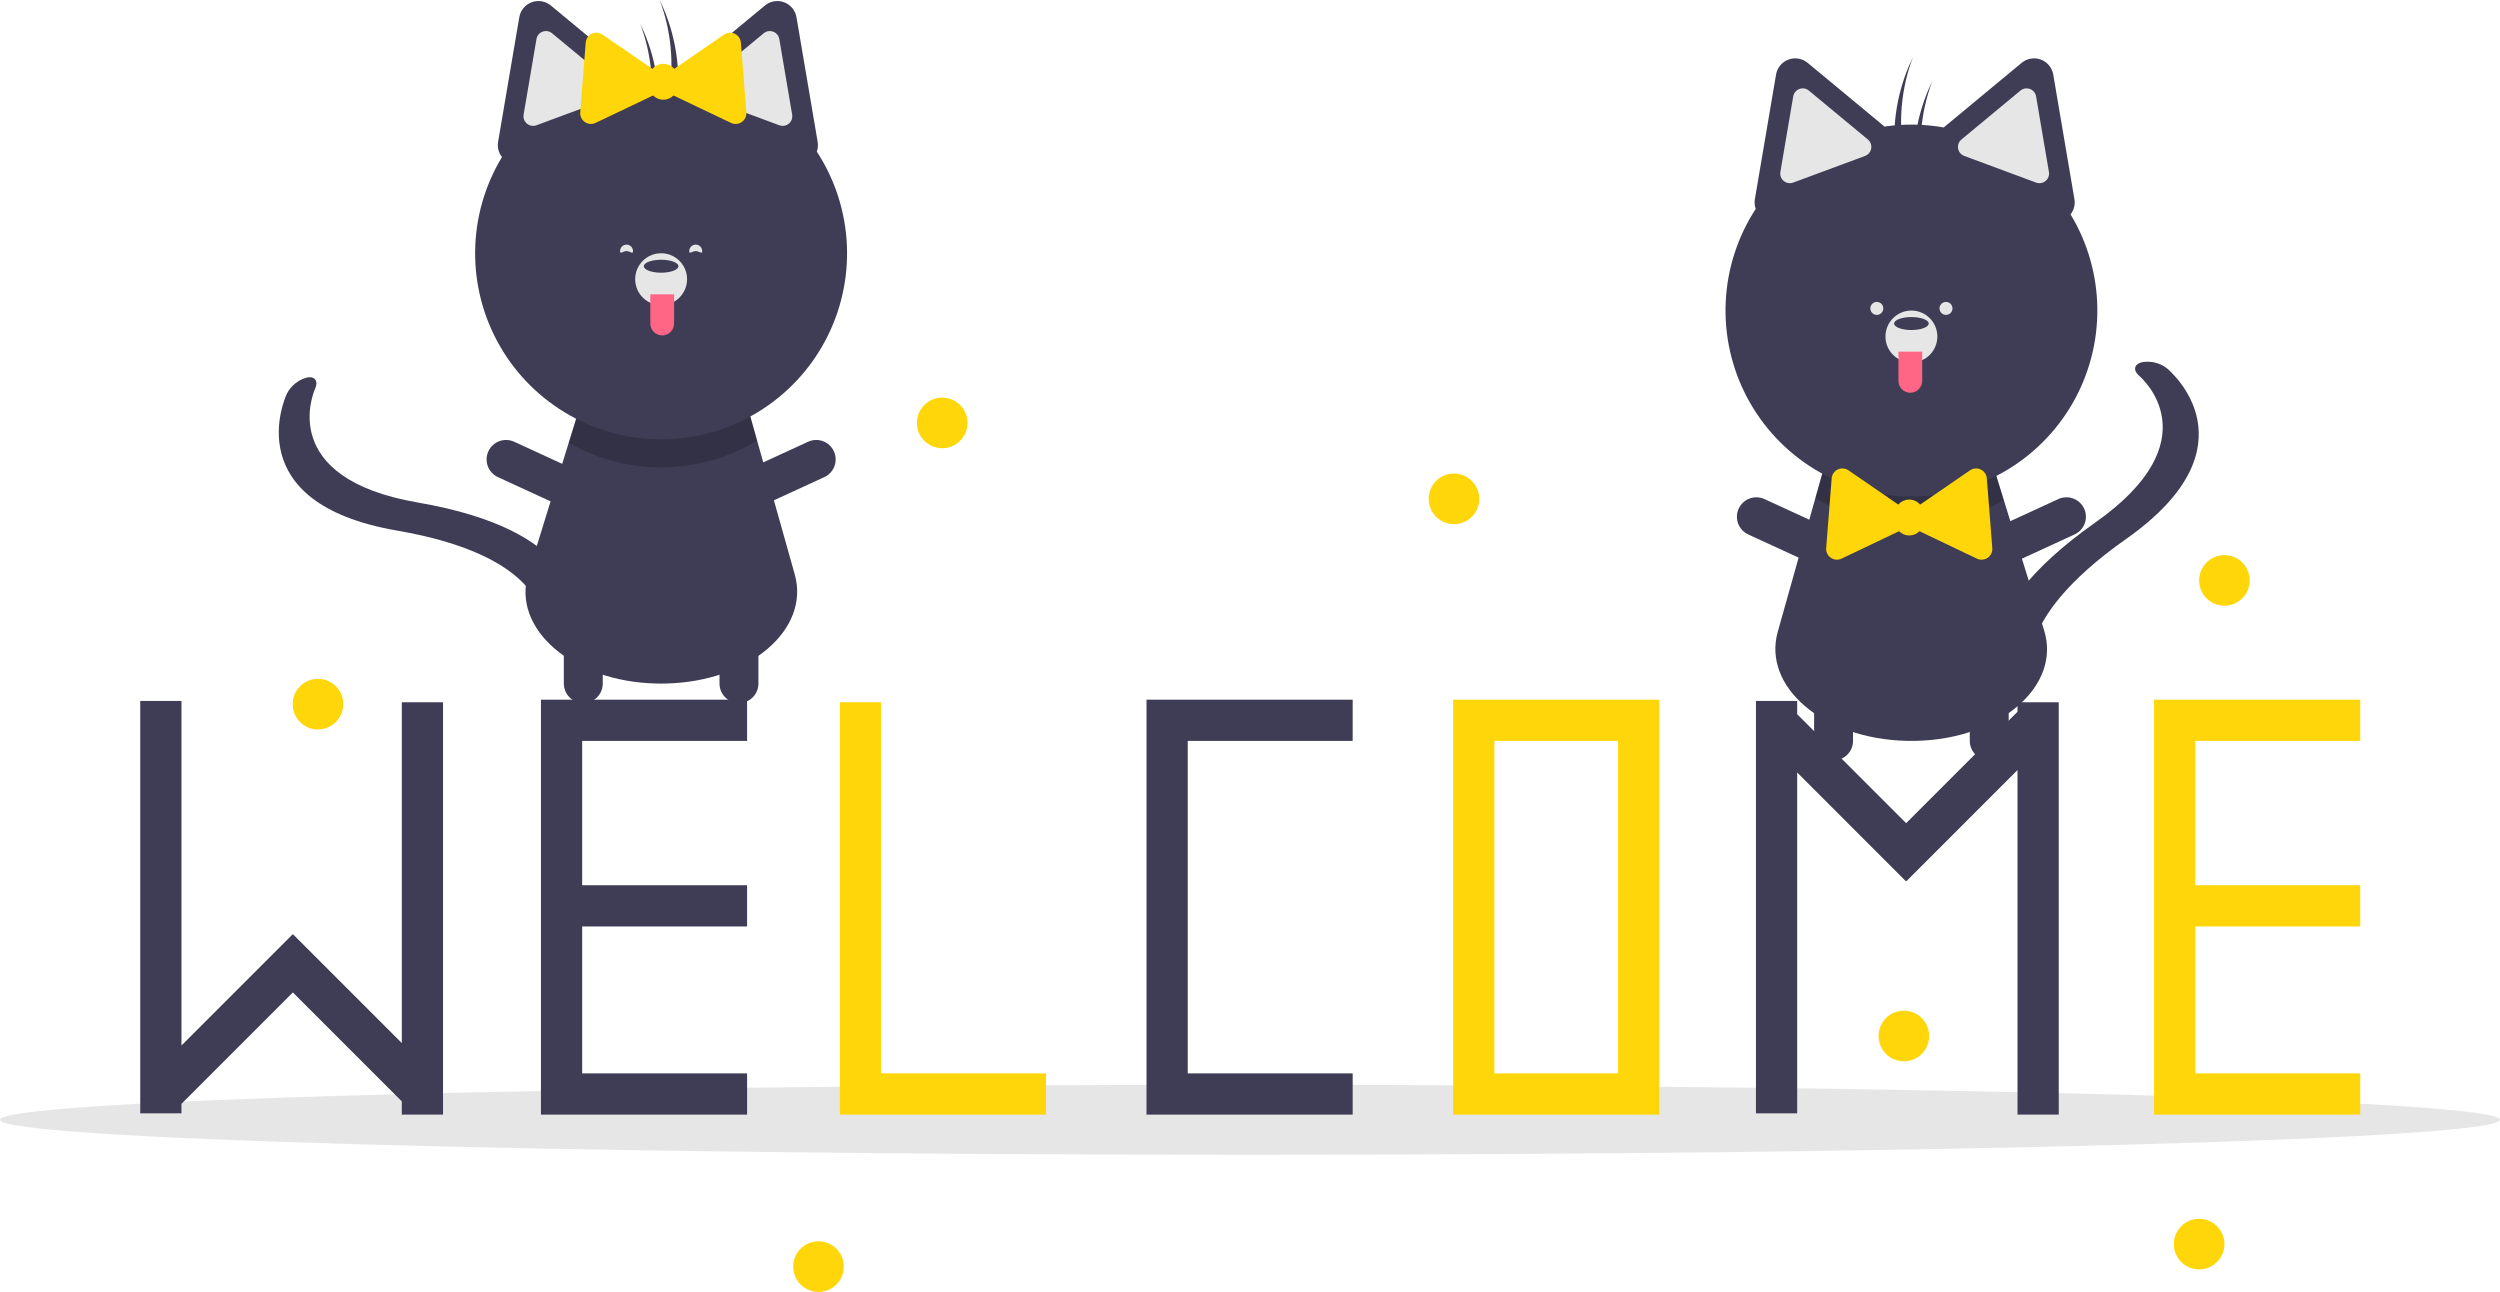 <svg width="656" height="339" viewBox="0 0 656 339" fill="none" xmlns="http://www.w3.org/2000/svg">
<g clip-path="url(#clip0_111_378)">
<path d="M328 303.005C509.149 303.005 656 298.897 656 293.829C656 288.761 509.149 284.653 328 284.653C146.851 284.653 0 288.761 0 293.829C0 298.897 146.851 303.005 328 303.005Z" fill="#E6E6E6"/>
<path d="M502.801 194.4C502.387 194.405 501.973 194.411 501.553 194.411C501.133 194.411 500.719 194.405 500.305 194.4C478.348 193.9 462.434 180.18 466.485 165.784L476.363 130.666L478.859 121.78L523.112 122.535L525.801 131.228L536.388 165.444C540.87 179.919 524.956 193.9 502.801 194.4Z" fill="#3F3D56"/>
<path opacity="0.2" d="M525.801 131.228C518.256 135.541 509.696 137.764 501.006 137.665C492.315 137.566 483.808 135.15 476.363 130.666L478.859 121.78L523.112 122.535L525.801 131.228Z" fill="black"/>
<path d="M523.933 166.949C525.845 159.824 532.128 149.545 549.748 137.151C580.478 115.533 562.146 99.324 561.352 98.645C559.685 97.22 559.931 95.621 561.924 95.074C563.081 94.843 564.275 94.862 565.425 95.129C566.574 95.397 567.653 95.907 568.59 96.626C569.585 97.449 592.54 117.055 557.864 141.445C526.657 163.399 533.292 177.729 533.368 177.867C534.204 179.4 532.863 180.626 530.37 180.609C527.877 180.593 525.176 179.338 524.337 177.807C524.161 177.483 522.153 173.583 523.933 166.949Z" fill="#3F3D56"/>
<path d="M481.128 199.518C480.458 199.518 479.794 199.386 479.174 199.129C478.555 198.872 477.992 198.496 477.517 198.022C477.043 197.548 476.667 196.985 476.411 196.365C476.154 195.746 476.022 195.082 476.022 194.411V172.281C476.022 170.927 476.56 169.628 477.518 168.67C478.475 167.712 479.774 167.174 481.128 167.174C482.482 167.174 483.781 167.712 484.739 168.67C485.696 169.628 486.234 170.927 486.234 172.281V194.411C486.234 195.082 486.102 195.746 485.846 196.365C485.589 196.985 485.213 197.548 484.739 198.022C484.265 198.496 483.702 198.872 483.082 199.129C482.463 199.386 481.799 199.518 481.128 199.518Z" fill="#3F3D56"/>
<path d="M485.605 146.981C485.325 147.59 484.927 148.138 484.435 148.594C483.943 149.049 483.366 149.404 482.737 149.636C482.109 149.869 481.44 149.975 480.77 149.949C480.1 149.924 479.441 149.766 478.832 149.486L458.731 140.236C457.502 139.669 456.549 138.637 456.08 137.368C455.611 136.098 455.666 134.694 456.232 133.464C456.797 132.235 457.828 131.28 459.097 130.81C460.366 130.34 461.77 130.393 463 130.957L483.101 140.207C483.71 140.487 484.258 140.885 484.713 141.377C485.169 141.869 485.523 142.446 485.756 143.075C485.988 143.704 486.095 144.373 486.069 145.043C486.043 145.713 485.885 146.372 485.605 146.981Z" fill="#3F3D56"/>
<path d="M517.5 146.981C517.78 147.59 518.178 148.138 518.67 148.594C519.162 149.049 519.739 149.404 520.368 149.636C520.997 149.869 521.665 149.975 522.335 149.949C523.006 149.924 523.664 149.766 524.273 149.486L544.374 140.236C545.604 139.67 546.559 138.638 547.029 137.368C547.499 136.097 547.445 134.693 546.879 133.462C546.313 132.232 545.281 131.276 544.011 130.807C542.741 130.337 541.336 130.391 540.106 130.957L520.005 140.207C519.395 140.487 518.847 140.885 518.392 141.377C517.936 141.869 517.582 142.446 517.35 143.075C517.117 143.704 517.011 144.373 517.037 145.043C517.062 145.713 517.22 146.371 517.5 146.981Z" fill="#3F3D56"/>
<path d="M521.977 199.518C522.648 199.518 523.312 199.386 523.931 199.129C524.551 198.872 525.114 198.496 525.588 198.022C526.062 197.548 526.438 196.985 526.695 196.365C526.951 195.746 527.083 195.082 527.083 194.411V172.281C527.083 170.927 526.545 169.628 525.588 168.67C524.63 167.712 523.331 167.174 521.977 167.174C520.623 167.174 519.324 167.712 518.367 168.67C517.409 169.628 516.871 170.927 516.871 172.281V194.411C516.871 195.082 517.003 195.746 517.26 196.365C517.516 196.985 517.892 197.548 518.367 198.022C518.841 198.496 519.404 198.872 520.023 199.129C520.643 199.386 521.307 199.518 521.977 199.518Z" fill="#3F3D56"/>
<path d="M543.316 56.25C543.758 55.694 544.076 55.051 544.251 54.363C544.425 53.675 544.452 52.958 544.33 52.259L541.551 35.908L538.772 19.557C538.622 18.675 538.242 17.847 537.671 17.157C537.099 16.468 536.357 15.941 535.517 15.629C534.678 15.318 533.771 15.233 532.888 15.383C532.006 15.533 531.178 15.913 530.488 16.484L517.72 27.067L510.027 33.442C504.897 32.53 499.653 32.451 494.498 33.208L487.088 27.067L474.319 16.484C473.629 15.913 472.802 15.533 471.919 15.383C471.036 15.233 470.13 15.318 469.29 15.629C468.451 15.941 467.708 16.468 467.137 17.157C466.565 17.847 466.186 18.675 466.036 19.557L463.257 35.908L460.478 52.259C460.329 53.118 460.406 54.002 460.7 54.822C455.938 62.124 453.218 70.57 452.825 79.279C452.432 87.989 454.379 96.644 458.464 104.346C462.55 112.047 468.624 118.514 476.054 123.072C483.485 127.63 492.001 130.113 500.717 130.264C509.433 130.415 518.03 128.227 525.614 123.928C533.197 119.63 539.491 113.377 543.84 105.821C548.189 98.265 550.434 89.682 550.342 80.964C550.25 72.246 547.824 63.712 543.316 56.25Z" fill="#3F3D56"/>
<path d="M473.039 23.185C472.737 23.185 472.436 23.24 472.153 23.346C471.736 23.497 471.366 23.758 471.083 24.099C470.8 24.441 470.613 24.852 470.541 25.29L467.171 45.119C467.097 45.556 467.139 46.005 467.293 46.42C467.447 46.836 467.708 47.204 468.049 47.487C468.391 47.77 468.801 47.958 469.238 48.032C469.675 48.106 470.123 48.064 470.539 47.91L489.393 40.915C489.809 40.76 490.177 40.499 490.459 40.158C490.742 39.817 490.93 39.407 491.004 38.97C491.079 38.533 491.037 38.084 490.883 37.669C490.728 37.253 490.468 36.885 490.126 36.602L474.642 23.769C474.193 23.392 473.626 23.186 473.039 23.185Z" fill="#E6E6E6"/>
<path d="M531.768 23.185C531.182 23.186 530.615 23.392 530.165 23.769L514.681 36.602C514.34 36.885 514.079 37.253 513.925 37.669C513.771 38.084 513.729 38.533 513.803 38.97C513.877 39.407 514.065 39.817 514.348 40.158C514.631 40.499 514.999 40.76 515.414 40.915L534.268 47.91C534.684 48.064 535.133 48.106 535.57 48.032C536.007 47.958 536.417 47.77 536.758 47.487C537.099 47.204 537.36 46.836 537.515 46.42C537.669 46.005 537.711 45.556 537.637 45.119L534.267 25.29C534.195 24.852 534.008 24.441 533.724 24.099C533.441 23.758 533.072 23.497 532.655 23.346C532.371 23.24 532.071 23.185 531.768 23.185Z" fill="#E6E6E6"/>
<path d="M501.553 95.111C505.313 95.111 508.361 92.062 508.361 88.302C508.361 84.541 505.313 81.493 501.553 81.493C497.793 81.493 494.745 84.541 494.745 88.302C494.745 92.062 497.793 95.111 501.553 95.111Z" fill="#E6E6E6"/>
<path d="M501.553 86.599C504.059 86.599 506.092 85.837 506.092 84.897C506.092 83.957 504.059 83.195 501.553 83.195C499.046 83.195 497.014 83.957 497.014 84.897C497.014 85.837 499.046 86.599 501.553 86.599Z" fill="#3F3D56"/>
<path d="M498.149 92.274H504.39V99.934C504.39 100.344 504.309 100.75 504.152 101.128C503.995 101.507 503.765 101.851 503.476 102.141C503.186 102.431 502.842 102.66 502.463 102.817C502.085 102.974 501.679 103.055 501.269 103.055C500.441 103.055 499.648 102.726 499.063 102.141C498.477 101.555 498.149 100.762 498.149 99.934L498.149 92.274Z" fill="#FF6584"/>
<path d="M501.932 15.039C501.604 15.718 501.287 16.404 500.988 17.104C497.467 25.317 496.279 34.342 497.556 43.186C498.195 42.259 498.866 41.294 499.549 40.317C498.087 31.829 498.909 23.105 501.932 15.039Z" fill="#3F3D56"/>
<path d="M507.038 21.281C506.71 21.96 506.393 22.646 506.094 23.346C502.573 31.558 501.385 40.584 502.662 49.428C503.301 48.501 503.972 47.535 504.655 46.559C503.193 38.071 504.015 29.346 507.038 21.281Z" fill="#3F3D56"/>
<path d="M522.78 143.819L522.061 134.669L521.341 125.52C521.303 125.026 521.134 124.551 520.854 124.143C520.573 123.734 520.19 123.407 519.743 123.194C519.296 122.98 518.8 122.888 518.306 122.927C517.812 122.966 517.337 123.134 516.929 123.415L509.366 128.613L503.844 132.408C503.491 131.995 503.053 131.663 502.559 131.435C502.066 131.208 501.529 131.09 500.985 131.09C500.442 131.09 499.905 131.208 499.411 131.435C498.918 131.663 498.479 131.995 498.126 132.408L492.604 128.613L485.041 123.415C484.633 123.134 484.158 122.966 483.664 122.927C483.17 122.888 482.675 122.98 482.227 123.194C481.78 123.407 481.397 123.734 481.117 124.143C480.836 124.551 480.668 125.026 480.629 125.52L479.91 134.669L479.19 143.818C479.151 144.312 479.243 144.808 479.457 145.255C479.67 145.702 479.997 146.086 480.406 146.366C480.814 146.647 481.289 146.815 481.783 146.854C482.277 146.893 482.772 146.801 483.219 146.588L491.501 142.636L498.306 139.389C498.656 139.744 499.073 140.026 499.533 140.218C499.993 140.41 500.487 140.509 500.985 140.509C501.484 140.509 501.977 140.41 502.437 140.218C502.897 140.026 503.314 139.744 503.664 139.389L510.469 142.636L518.751 146.588C519.198 146.801 519.694 146.893 520.187 146.854C520.681 146.815 521.156 146.647 521.565 146.366C521.973 146.086 522.3 145.703 522.514 145.255C522.727 144.808 522.819 144.313 522.78 143.819Z" fill="#FFD60A"/>
<path d="M492.475 82.627C493.415 82.627 494.177 81.865 494.177 80.925C494.177 79.985 493.415 79.223 492.475 79.223C491.535 79.223 490.773 79.985 490.773 80.925C490.773 81.865 491.535 82.627 492.475 82.627Z" fill="#E6E6E6"/>
<path d="M510.63 82.627C511.57 82.627 512.332 81.865 512.332 80.925C512.332 79.985 511.57 79.223 510.63 79.223C509.69 79.223 508.928 79.985 508.928 80.925C508.928 81.865 509.69 82.627 510.63 82.627Z" fill="#E6E6E6"/>
<path d="M172.232 179.36C172.646 179.366 173.06 179.372 173.48 179.372C173.9 179.372 174.314 179.366 174.728 179.36C196.684 178.861 212.598 165.141 208.548 150.745L198.67 115.627L196.174 106.741L151.921 107.496L149.231 116.189L138.645 150.405C134.163 164.88 150.077 178.861 172.232 179.36Z" fill="#3F3D56"/>
<path opacity="0.2" d="M149.231 116.189C156.777 120.502 165.336 122.724 174.027 122.626C182.718 122.527 191.225 120.111 198.67 115.627L196.174 106.741L151.921 107.496L149.231 116.189Z" fill="black"/>
<path d="M145.724 147.748C140.948 142.126 130.871 135.524 109.643 131.863C72.62 125.475 82.254 102.98 82.681 102.026C83.578 100.026 82.671 98.685 80.636 99.044C79.491 99.33 78.421 99.858 77.496 100.592C76.571 101.326 75.814 102.249 75.276 103.299C74.728 104.469 62.369 132.013 104.145 139.217C141.744 145.704 141.878 161.496 141.868 161.653C141.768 163.396 143.505 163.931 145.751 162.849C147.997 161.767 149.901 159.477 150.005 157.734C150.025 157.366 150.172 152.982 145.724 147.748Z" fill="#3F3D56"/>
<path d="M193.904 184.479C194.575 184.479 195.239 184.347 195.859 184.09C196.478 183.833 197.041 183.457 197.515 182.983C197.989 182.509 198.365 181.946 198.622 181.326C198.879 180.707 199.011 180.042 199.011 179.372V157.242C199.009 155.889 198.47 154.591 197.513 153.635C196.555 152.679 195.258 152.141 193.904 152.141C192.551 152.141 191.253 152.679 190.296 153.635C189.339 154.591 188.8 155.889 188.798 157.242V179.372C188.798 180.042 188.93 180.707 189.187 181.326C189.444 181.946 189.82 182.509 190.294 182.983C190.768 183.457 191.331 183.833 191.95 184.09C192.57 184.347 193.234 184.479 193.904 184.479Z" fill="#3F3D56"/>
<path d="M189.427 131.942C189.708 132.551 190.105 133.099 190.597 133.555C191.089 134.01 191.666 134.364 192.295 134.597C192.924 134.83 193.593 134.936 194.263 134.91C194.933 134.884 195.591 134.727 196.2 134.447L216.301 125.197C216.911 124.917 217.46 124.52 217.916 124.028C218.373 123.536 218.727 122.958 218.96 122.329C219.193 121.7 219.3 121.031 219.275 120.36C219.249 119.689 219.091 119.03 218.811 118.421C218.53 117.811 218.133 117.263 217.64 116.807C217.148 116.351 216.57 115.997 215.941 115.764C215.311 115.532 214.642 115.426 213.972 115.452C213.301 115.479 212.642 115.637 212.033 115.918L191.932 125.168C191.323 125.448 190.775 125.846 190.319 126.338C189.864 126.83 189.509 127.407 189.277 128.036C189.044 128.665 188.938 129.334 188.964 130.004C188.99 130.674 189.147 131.332 189.427 131.942Z" fill="#3F3D56"/>
<path d="M157.532 131.942C157.252 132.551 156.855 133.099 156.363 133.555C155.871 134.01 155.294 134.364 154.665 134.597C154.036 134.83 153.367 134.936 152.697 134.91C152.027 134.884 151.369 134.727 150.759 134.447L130.658 125.197C130.048 124.917 129.5 124.52 129.043 124.028C128.587 123.536 128.232 122.958 127.999 122.329C127.766 121.7 127.66 121.031 127.685 120.36C127.711 119.689 127.868 119.03 128.149 118.421C128.429 117.811 128.827 117.263 129.32 116.807C129.812 116.351 130.39 115.997 131.019 115.764C131.649 115.532 132.318 115.426 132.988 115.452C133.659 115.479 134.317 115.637 134.927 115.918L155.028 125.168C155.637 125.448 156.185 125.846 156.641 126.338C157.096 126.83 157.45 127.407 157.683 128.036C157.915 128.665 158.022 129.334 157.996 130.004C157.97 130.674 157.813 131.332 157.532 131.942Z" fill="#3F3D56"/>
<path d="M153.055 184.479C152.385 184.479 151.721 184.347 151.101 184.09C150.482 183.833 149.919 183.457 149.445 182.983C148.971 182.509 148.595 181.946 148.338 181.326C148.081 180.707 147.949 180.042 147.949 179.372V157.242C147.951 155.889 148.49 154.591 149.447 153.635C150.404 152.679 151.702 152.141 153.055 152.141C154.409 152.141 155.706 152.679 156.664 153.635C157.621 154.591 158.16 155.889 158.162 157.242V179.372C158.162 180.042 158.03 180.707 157.773 181.326C157.516 181.946 157.14 182.509 156.666 182.983C156.192 183.457 155.629 183.833 155.01 184.09C154.39 184.347 153.726 184.479 153.055 184.479Z" fill="#3F3D56"/>
<path d="M214.332 39.783C214.627 38.962 214.703 38.079 214.555 37.22L211.776 20.869L208.997 4.518C208.847 3.635 208.467 2.808 207.896 2.118C207.324 1.429 206.582 0.902 205.742 0.59C204.903 0.279 203.996 0.194 203.113 0.344C202.231 0.494 201.403 0.874 200.714 1.445L187.945 12.028L180.535 18.169C175.38 17.412 170.136 17.491 165.005 18.403L157.313 12.028L144.544 1.445C143.855 0.874 143.027 0.494 142.144 0.344C141.262 0.194 140.355 0.279 139.516 0.59C138.676 0.902 137.933 1.429 137.362 2.118C136.791 2.808 136.411 3.635 136.261 4.518L133.482 20.869L130.703 37.22C130.58 37.919 130.607 38.636 130.782 39.324C130.957 40.012 131.275 40.655 131.716 41.211C127.203 48.675 124.772 57.212 124.677 65.935C124.582 74.657 126.826 83.245 131.175 90.806C135.524 98.367 141.82 104.624 149.407 108.925C156.995 113.227 165.596 115.416 174.316 115.266C183.036 115.115 191.557 112.63 198.991 108.068C206.425 103.507 212.501 97.037 216.586 89.33C220.672 81.624 222.618 72.963 222.221 64.249C221.825 55.535 219.101 47.087 214.332 39.783Z" fill="#3F3D56"/>
<path d="M200.391 8.73L184.907 21.563C184.565 21.846 184.304 22.214 184.15 22.63C183.996 23.045 183.954 23.494 184.028 23.931C184.103 24.368 184.291 24.778 184.573 25.119C184.856 25.46 185.224 25.721 185.639 25.875L204.494 32.871C204.909 33.025 205.358 33.067 205.795 32.993C206.232 32.919 206.642 32.731 206.983 32.448C207.325 32.165 207.586 31.797 207.74 31.381C207.894 30.966 207.936 30.517 207.862 30.08L204.492 10.251C204.42 9.813 204.233 9.402 203.95 9.06C203.666 8.719 203.297 8.458 202.88 8.307C202.596 8.201 202.296 8.146 201.993 8.146C201.407 8.147 200.84 8.353 200.391 8.73Z" fill="#E6E6E6"/>
<path d="M142.378 8.307C141.961 8.458 141.592 8.719 141.308 9.06C141.025 9.402 140.838 9.813 140.766 10.251L137.396 30.08C137.322 30.517 137.364 30.966 137.518 31.381C137.672 31.797 137.933 32.165 138.274 32.448C138.616 32.731 139.026 32.919 139.463 32.993C139.9 33.067 140.349 33.025 140.764 32.871L159.618 25.875C160.034 25.721 160.402 25.46 160.684 25.119C160.967 24.778 161.155 24.368 161.23 23.931C161.304 23.494 161.262 23.045 161.108 22.63C160.954 22.214 160.693 21.846 160.351 21.563L144.867 8.73C144.418 8.353 143.851 8.147 143.265 8.146C142.962 8.146 142.661 8.201 142.378 8.307Z" fill="#E6E6E6"/>
<path d="M173.48 80.072C177.24 80.072 180.288 77.023 180.288 73.263C180.288 69.502 177.24 66.453 173.48 66.453C169.72 66.453 166.672 69.502 166.672 73.263C166.672 77.023 169.72 80.072 173.48 80.072Z" fill="#E6E6E6"/>
<path d="M173.48 71.56C175.987 71.56 178.019 70.798 178.019 69.858C178.019 68.918 175.987 68.156 173.48 68.156C170.973 68.156 168.941 68.918 168.941 69.858C168.941 70.798 170.973 71.56 173.48 71.56Z" fill="#3F3D56"/>
<path d="M173.764 88.016C173.354 88.016 172.948 87.935 172.57 87.778C172.191 87.621 171.847 87.391 171.557 87.102C171.267 86.812 171.038 86.468 170.881 86.089C170.724 85.71 170.643 85.305 170.643 84.895V77.234H176.884V84.895C176.884 85.305 176.803 85.71 176.647 86.089C176.49 86.468 176.26 86.812 175.97 87.102C175.68 87.391 175.336 87.621 174.958 87.778C174.579 87.935 174.173 88.016 173.764 88.016Z" fill="#FF6584"/>
<path d="M173.101 0C173.428 0.679 173.746 1.365 174.045 2.065C177.566 10.278 178.753 19.303 177.476 28.147C176.838 27.22 176.166 26.254 175.484 25.278C176.946 16.79 176.124 8.065 173.101 0Z" fill="#3F3D56"/>
<path d="M167.995 6.242C168.322 6.92 168.64 7.607 168.939 8.307C172.46 16.519 173.647 25.544 172.37 34.389C171.732 33.462 171.06 32.496 170.377 31.52C171.84 23.032 171.018 14.307 167.995 6.242Z" fill="#3F3D56"/>
<path d="M152.252 29.479L152.972 20.33L153.691 11.181C153.73 10.687 153.898 10.212 154.179 9.803C154.459 9.395 154.842 9.068 155.29 8.854C155.737 8.641 156.232 8.549 156.726 8.588C157.22 8.627 157.695 8.795 158.103 9.076L165.666 14.273L171.189 18.069C171.541 17.655 171.98 17.323 172.473 17.096C172.967 16.868 173.504 16.751 174.047 16.751C174.591 16.751 175.128 16.868 175.621 17.096C176.115 17.323 176.553 17.655 176.906 18.069L182.429 14.273L189.991 9.076C190.4 8.795 190.875 8.627 191.369 8.588C191.862 8.549 192.358 8.641 192.805 8.854C193.252 9.068 193.635 9.395 193.916 9.803C194.197 10.212 194.365 10.687 194.404 11.181L195.123 20.33L195.842 29.479C195.881 29.973 195.789 30.469 195.576 30.916C195.363 31.363 195.035 31.746 194.627 32.027C194.219 32.308 193.744 32.476 193.25 32.515C192.756 32.553 192.26 32.462 191.813 32.248L183.531 28.297L176.726 25.05C176.376 25.405 175.959 25.686 175.499 25.879C175.039 26.071 174.546 26.17 174.047 26.17C173.549 26.17 173.055 26.071 172.595 25.879C172.136 25.686 171.718 25.405 171.368 25.05L164.563 28.297L156.282 32.248C155.834 32.462 155.339 32.554 154.845 32.515C154.351 32.476 153.876 32.308 153.468 32.027C153.059 31.746 152.732 31.363 152.519 30.916C152.305 30.469 152.214 29.973 152.252 29.479Z" fill="#FFD60A"/>
<path d="M180.855 65.886C180.855 66.826 181.618 65.886 182.558 65.886C183.498 65.886 184.26 66.826 184.26 65.886C184.259 65.435 184.079 65.003 183.76 64.684C183.441 64.366 183.008 64.187 182.558 64.187C182.107 64.187 181.674 64.366 181.355 64.684C181.036 65.003 180.856 65.435 180.855 65.886Z" fill="#E6E6E6"/>
<path d="M166.104 65.886C166.104 66.826 165.342 65.886 164.402 65.886C163.462 65.886 162.7 66.826 162.7 65.886C162.701 65.435 162.881 65.003 163.2 64.684C163.519 64.366 163.952 64.187 164.402 64.187C164.853 64.187 165.286 64.366 165.605 64.684C165.924 65.003 166.103 65.435 166.104 65.886Z" fill="#E6E6E6"/>
<path d="M354.94 194.414V183.594H300.846V184.27V194.414V281.654V292.475H311.665H354.94V281.654H311.665V194.414H354.94Z" fill="#3F3D56"/>
<path d="M381.311 183.594V292.475H435.406V183.594H381.311ZM424.587 281.654H392.13V194.414H424.587V281.654Z" fill="#FFD60A"/>
<path d="M231.199 281.654V184.27H220.38V281.654V292.475H231.199H274.475V281.654H231.199Z" fill="#FFD60A"/>
<path d="M196.038 194.414V183.594H141.944V184.27V194.414V232.286V243.106V281.654V292.475H152.763H196.038V281.654H152.763V243.106H196.038V232.286H152.763V194.414H196.038Z" fill="#3F3D56"/>
<path d="M619.327 194.414V183.594H565.232V184.27V194.414V232.286V243.106V281.654V292.475H576.051H619.327V281.654H576.051V243.106H619.327V232.286H576.051V194.414H619.327Z" fill="#FFD60A"/>
<path d="M105.43 184.27V273.699L76.904 245.17L76.839 245.235L76.779 245.175L47.617 274.341V183.932H36.798V292.137H47.617V289.643L76.844 260.411L105.43 289.002V292.475H116.249V184.27H105.43Z" fill="#3F3D56"/>
<path d="M529.395 184.27V186.763L500.168 215.995L471.581 187.405V183.932H460.762V292.137H471.581V202.707L500.107 231.237L500.173 231.172L500.233 231.231L529.395 202.065V292.475H540.213V184.27H529.395Z" fill="#3F3D56"/>
<path d="M247.234 117.614C250.901 117.614 253.874 114.641 253.874 110.973C253.874 107.305 250.901 104.331 247.234 104.331C243.566 104.331 240.593 107.305 240.593 110.973C240.593 114.641 243.566 117.614 247.234 117.614Z" fill="#FFD60A"/>
<path d="M83.432 191.41C87.1 191.41 90.073 188.436 90.073 184.768C90.073 181.1 87.1 178.126 83.432 178.126C79.765 178.126 76.792 181.1 76.792 184.768C76.792 188.436 79.765 191.41 83.432 191.41Z" fill="#FFD60A"/>
<path d="M214.769 339C218.436 339 221.409 336.026 221.409 332.358C221.409 328.69 218.436 325.717 214.769 325.717C211.101 325.717 208.128 328.69 208.128 332.358C208.128 336.026 211.101 339 214.769 339Z" fill="#FFD60A"/>
<path d="M381.522 137.539C385.189 137.539 388.162 134.566 388.162 130.898C388.162 127.23 385.189 124.256 381.522 124.256C377.854 124.256 374.881 127.23 374.881 130.898C374.881 134.566 377.854 137.539 381.522 137.539Z" fill="#FFD60A"/>
<path d="M577.051 333.096C580.718 333.096 583.691 330.123 583.691 326.455C583.691 322.787 580.718 319.813 577.051 319.813C573.383 319.813 570.41 322.787 570.41 326.455C570.41 330.123 573.383 333.096 577.051 333.096Z" fill="#FFD60A"/>
<path d="M583.691 158.94C587.359 158.94 590.332 155.966 590.332 152.298C590.332 148.63 587.359 145.657 583.691 145.657C580.024 145.657 577.051 148.63 577.051 152.298C577.051 155.966 580.024 158.94 583.691 158.94Z" fill="#FFD60A"/>
<path d="M499.577 278.488C503.244 278.488 506.217 275.514 506.217 271.846C506.217 268.178 503.244 265.205 499.577 265.205C495.909 265.205 492.936 268.178 492.936 271.846C492.936 275.514 495.909 278.488 499.577 278.488Z" fill="#FFD60A"/>
</g>
<defs>
<clipPath id="clip0_111_378">
<rect width="656" height="339" fill="white"/>
</clipPath>
</defs>
</svg>
